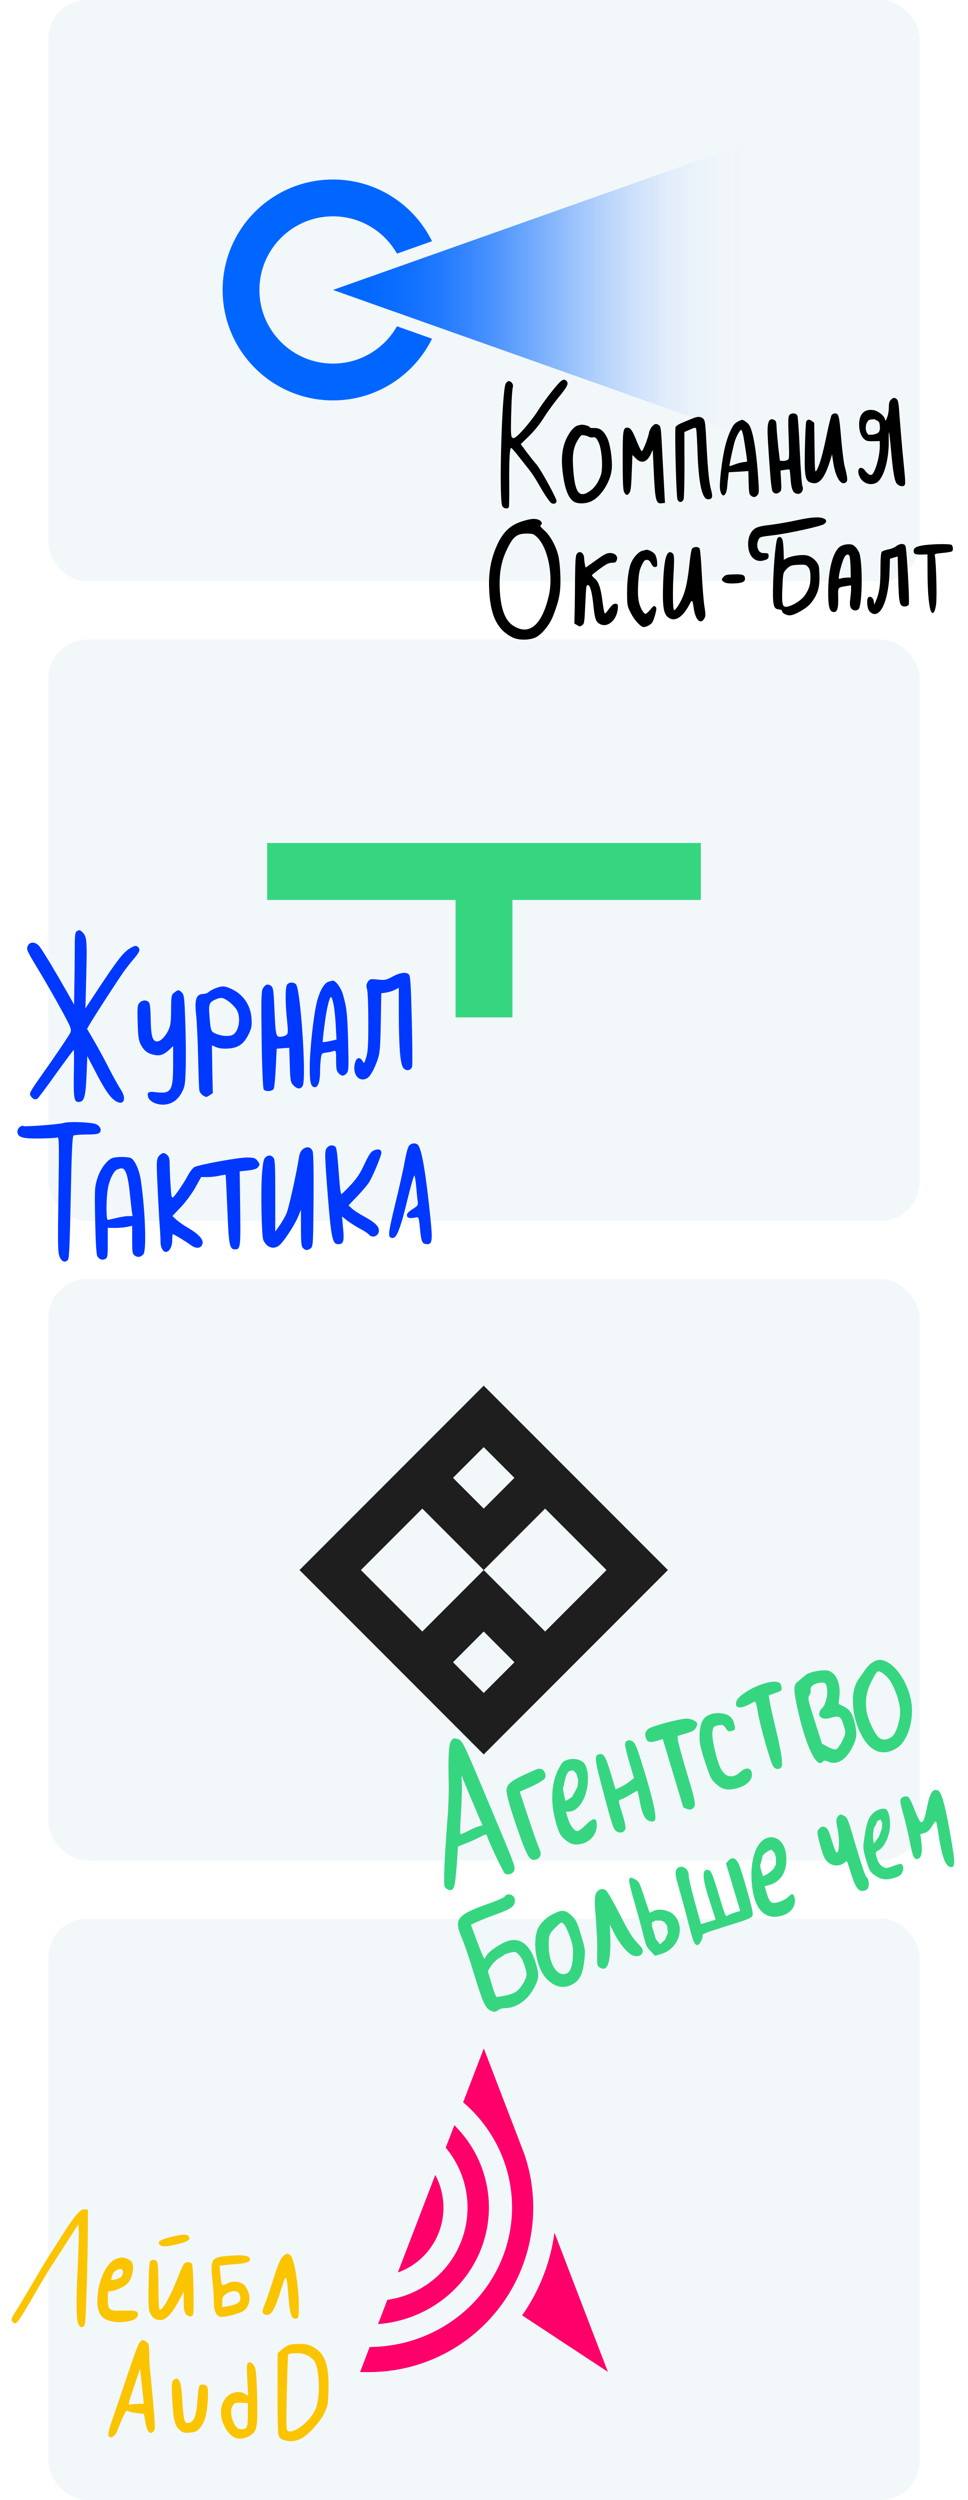 <svg width="500" height="1290" viewBox="0 0 500 1290" fill="none" xmlns="http://www.w3.org/2000/svg">
<rect width="500" height="1290" fill="white"/>
<rect x="25" width="450" height="300" rx="20" fill="#F2F7FA"/>
<path fill-rule="evenodd" clip-rule="evenodd" d="M223.15 124.468C213.858 105.605 194.441 92.626 171.993 92.626C140.516 92.626 115 118.143 115 149.619C115 181.095 140.516 206.612 171.993 206.612C194.441 206.612 213.858 193.633 223.15 174.77L205.048 168.366C198.515 179.861 186.159 187.614 171.993 187.614C151.009 187.614 133.998 170.603 133.998 149.619C133.998 128.635 151.009 111.624 171.993 111.624C186.159 111.624 198.515 119.377 205.048 130.872L223.15 124.468Z" fill="#0066FF"/>
<path d="M171.993 149.61L385.525 74V225.22L171.993 149.61Z" fill="url(#paint0_linear)"/>
<rect x="25" y="990" width="450" height="300" rx="20" fill="#F2F7FA"/>
<path fill-rule="evenodd" clip-rule="evenodd" d="M270.736 1111.25L249.9 1057L239.23 1084.78C252.716 1096.27 261.489 1112.17 263.854 1129.53C266.348 1147.85 261.526 1166.39 250.382 1181.34C239.239 1196.29 222.627 1206.5 203.977 1209.85C199.648 1210.63 195.286 1211.03 190.941 1211.06L186 1224H190.181C204.357 1224.07 218.423 1220.59 231.047 1213.74C248.766 1204.13 262.486 1188.51 269.746 1169.69C276.979 1150.94 277.329 1130.23 270.736 1111.25ZM286.407 1152.05C285.404 1159.5 283.53 1166.85 280.788 1173.96C277.931 1181.36 274.198 1188.33 269.701 1194.74L314 1223.89L286.407 1152.05ZM195.274 1199.23C197.454 1199.07 199.632 1198.79 201.801 1198.4C217.435 1195.58 231.362 1187.02 240.703 1174.49C250.044 1161.96 254.087 1146.42 251.996 1131.07C250.216 1117.99 244.103 1105.91 234.687 1096.61L230.235 1108.2C237.128 1116.41 241.107 1126.72 241.47 1137.5C241.876 1149.58 237.721 1161.36 229.832 1170.51C222.203 1179.35 211.624 1185.1 200.087 1186.7L195.274 1199.23ZM205.493 1172.62C211.226 1170.57 216.381 1167.06 220.421 1162.38C226.265 1155.6 229.344 1146.87 229.043 1137.92C228.857 1132.41 227.396 1127.06 224.829 1122.28L205.493 1172.62Z" fill="#FF006B"/>
<rect x="25" y="330" width="450" height="300" rx="20" fill="#F2F7FA"/>
<path fill-rule="evenodd" clip-rule="evenodd" d="M362 435V464.377H264.689V524.967H235.312V464.377H138V435H362Z" fill="#36D681"/>
<rect x="25" y="660" width="450" height="300" rx="20" fill="#F2F7FA"/>
<path fill-rule="evenodd" clip-rule="evenodd" d="M313.284 841.864L329.142 826.006L345 810.148L329.142 794.29L313.284 778.432L297.426 762.574L281.568 746.716L265.71 730.858L249.852 715L233.994 730.858L218.136 746.716L202.278 762.574L186.42 778.432L170.562 794.29L154.703 810.148L170.562 826.006L186.42 841.864L202.278 857.722L218.136 873.58L233.994 889.438L249.852 905.296L265.71 889.438L281.568 873.58L297.426 857.722L313.284 841.864ZM218.136 841.864L233.994 826.006L249.852 810.148L265.71 826.006L281.568 841.864L297.426 826.006L313.284 810.148L297.426 794.29L281.568 778.432L265.71 794.29L249.852 810.148L233.994 794.29L218.136 778.432L202.278 794.29L186.42 810.148L202.278 826.006L218.136 841.864ZM249.852 841.864L233.994 857.722L249.852 873.58L265.71 857.722L249.852 841.864ZM249.852 778.432L233.994 762.574L249.852 746.716L265.71 762.574L249.852 778.432Z" fill="#1E1E1E"/>
<path d="M261.221 197.89C259.268 201.063 257.625 256.724 259.398 261.003C259.953 262.395 262.152 262.862 262.801 261.752C263.002 261.434 263.084 256.329 263.041 250.393C262.925 237.272 263.236 230.91 264.075 231.15C264.39 231.246 266.158 233.233 267.988 235.636C269.869 237.985 272.288 241.05 273.364 242.429C274.492 243.808 276.387 246.729 277.637 248.834C281.177 255.1 283.934 259.198 284.936 259.694C286.201 260.287 287.488 259.683 287.458 258.486C287.42 256.924 279.186 241.973 276.99 239.527C275.865 238.253 273.606 235.393 271.938 233.195L268.973 229.154L273.347 224.931C276.194 222.1 278.771 218.912 280.876 215.579C282.628 212.723 286.054 208.055 288.429 205.132C292.981 199.655 293.824 197.968 292.699 196.694C291.198 194.96 289.919 195.877 285.069 201.934C282.493 205.175 279.32 209.524 278.069 211.586C275.567 215.71 269.145 223.473 266.741 225.251C265.463 226.22 265.1 226.281 264.514 225.723C263.927 225.164 263.827 223.24 263.997 215.372C264.23 205.835 264.488 201.558 264.956 199.412C265.239 198.207 263.95 196.624 262.752 196.654C262.336 196.664 261.672 197.201 261.221 197.89Z" fill="black"/>
<path fill-rule="evenodd" clip-rule="evenodd" d="M459.113 210.126C459.116 208.147 459.351 207.151 460.113 206.351C461.382 205.018 462.267 204.996 463.336 206.115C463.979 206.828 464.29 208.904 464.645 214.832C464.959 219.095 465.695 227.774 466.267 234.061C467.792 249.387 467.801 249.751 467.091 250.498C466.278 251.351 463.972 250.731 463.052 249.348C461.972 247.812 461.171 242.781 460.231 232.18C459.798 227.295 459.333 223.244 459.225 223.091C459.066 222.99 459.005 224.711 459.062 227.001C459.266 237.359 456.336 247.327 452.528 249.192C449.285 250.73 445.447 249.263 443.957 245.863C442.139 241.845 444.636 239.648 447.066 243.13C447.767 244.102 448.882 244.96 449.509 245.048C450.502 245.18 450.907 244.701 451.942 242.332C453.369 238.964 454.531 233.31 454.447 229.927L454.389 227.585L451.058 227.667C448.455 227.732 447.461 227.548 446.556 226.737C444.801 225.27 443.854 222.794 443.772 219.463C443.633 213.842 446.27 210.964 450.92 211.578C453.429 211.933 456.507 214.252 457.076 216.217C457.419 217.459 457.47 217.405 458.301 215.197C458.79 213.935 459.15 211.635 459.113 210.126ZM450.974 224.284L448.58 224.344L447.775 223.374L447.214 221.773L447.182 220.472L447.404 218.904L447.898 217.851L448.653 216.79L450.206 216.387L451.767 216.349L453.351 217.195L454.151 217.956L454.45 219.511L454.501 221.593L454.013 222.907L452.991 223.714L450.974 224.284Z" fill="black"/>
<path d="M407.657 214.264C407.101 214.954 407.057 217.403 407.373 225.936C407.736 236.395 407.746 236.812 406.718 237.358C406.101 237.686 405.013 237.921 404.23 237.836L402.821 237.715L402.029 230.964C401.624 227.224 401.198 222.652 401.15 220.726C401.025 217.761 400.853 217.14 399.905 216.695C397.531 215.452 396.432 217.354 396.458 222.613C396.451 224.436 396.898 231.977 397.447 239.41C398.175 249.912 398.619 253.13 399.209 253.793C400.174 254.915 401.424 254.936 402.753 253.913C403.621 253.215 403.71 252.588 403.439 247.959L403.155 242.81L405.386 242.443C406.579 242.257 407.671 242.178 407.829 242.278C407.937 242.432 408.201 244.665 408.371 247.316C408.765 252.723 409.697 254.627 411.994 254.83C413.926 255.043 415.277 252.822 414.446 250.812C414.115 250.039 413.555 242.136 413.111 232.617C412.725 223.356 412.159 215.194 411.882 214.524C411.272 213.028 408.716 212.883 407.657 214.264Z" fill="black"/>
<path d="M357.753 215.915C356.774 216.304 354.453 217.247 352.65 218.021C350.69 218.798 349.152 219.774 348.958 220.352C348.422 221.875 349.273 256.226 349.935 257.72C350.656 259.525 352.425 259.429 353.108 257.59C353.349 256.803 353.565 248.673 353.547 239.559L353.501 222.947L356.334 221.679C358.909 220.522 359.22 220.462 359.552 221.235C359.771 221.698 360.045 226.431 360.228 231.738C360.765 249.224 362.59 257.72 365.765 257.641C367.899 257.588 368.288 256.485 367.37 253.07C366.285 249.191 365.673 243.426 364.899 228.967C364.376 218.355 364.187 217.058 363.278 216.091C362.102 214.87 360.33 214.81 357.753 215.915Z" fill="black"/>
<path d="M429.579 214.138C429.225 214.563 428.042 219.384 426.927 224.827C424.882 234.773 423.153 240.649 421.697 242.872C420.942 243.932 420.868 243.049 420.73 231.126L420.565 218.162L419.345 217.255C418.07 216.245 416.875 216.379 416.436 217.588C416 218.9 415.48 237.87 415.75 242.447C416.139 247.645 416.898 248.876 420.086 249.318C423.483 249.807 426.204 246.094 428.903 237.33L429.769 234.444L430.269 237.817C431.358 246.018 434.344 250.944 436.95 248.9C437.972 248.146 437.828 246.535 436.274 240.532C435.755 238.514 434.967 231.92 434.45 225.787C433.489 214.301 433.203 213.267 431.173 213.317C430.653 213.33 429.933 213.712 429.579 214.138Z" fill="black"/>
<path d="M381.741 217.197C381.072 217.526 380.047 218.176 379.538 218.657C377.961 220.155 375.745 225.313 374.519 230.499C372.91 237.049 371.402 249.742 371.94 252.541C372.732 257.208 375.109 256.42 375.607 251.304C375.722 249.635 375.975 247.233 376.152 245.979L376.408 243.681L381.504 243.398L386.548 243.065L386.695 248.999C386.82 254.047 386.999 254.98 387.798 255.69C389.127 256.802 390.167 256.725 391.281 255.447C392.091 254.49 392.122 253.656 391.632 246.481C390.656 232.287 388.951 222.33 386.949 219.307C386.19 218.076 383.753 216.418 383.134 216.641C383.082 216.643 382.463 216.918 381.741 217.197ZM383.966 225.006C384.504 227.804 385.873 236.832 385.901 237.977C385.908 238.238 385.131 238.413 384.246 238.435C383.31 238.51 381.239 238.978 379.692 239.589C378.143 240.148 376.852 240.597 376.799 240.546C376.584 240.291 378.965 229.191 379.649 227.352C380.572 224.673 382.22 221.82 382.845 221.804C383.105 221.798 383.61 223.244 383.966 225.006Z" fill="black"/>
<path d="M297.391 220.013C296.673 220.448 295.502 221.57 294.797 222.525C291.122 227.668 289.709 233.692 290.424 241.538C291.351 251.619 293.474 257.451 296.848 259.086C298.903 260.077 302.91 259.926 305.43 258.666C310.732 256.139 315.736 247.891 316.042 241.321C316.289 236.576 315.172 229.312 313.74 226.171C311.98 222.413 309.908 220.745 307.047 220.868C305.798 220.899 304.754 220.821 304.749 220.613C304.733 219.988 302.108 219.115 300.39 219.158C299.455 219.233 298.109 219.579 297.391 220.013ZM304.191 225.418C304.51 225.67 305.45 225.803 306.28 225.678C307.578 225.49 307.898 225.795 309.045 227.954C310.902 231.449 311.622 241.587 310.308 245.317C309.042 248.889 307.284 251.485 305.084 253.102C299.151 257.467 296.89 254.502 296.044 241.347C295.553 234.12 296.243 230.458 298.752 226.594C300.105 224.477 300.362 224.315 301.88 224.642C302.821 224.775 303.82 225.166 304.191 225.418Z" fill="black"/>
<path d="M336.766 220.133C336.107 220.878 335.412 222.249 335.278 223.138C334.68 226.33 332.033 233.009 331.455 232.815C331.14 232.719 329.989 230.404 328.88 227.671C326.767 222.255 325.633 220.616 324.019 220.656C321.781 220.712 321.61 222.226 321.634 237.902C321.654 249.254 321.853 253.051 322.396 253.975C323.325 255.723 324.16 255.806 325.163 254.219C325.813 253.162 326.068 250.812 326.311 243.827L326.66 234.757L328.369 236.485C331.201 239.383 334.047 238.636 336.03 234.577L337.166 232.101L337.723 244.065C338.383 258.11 338.848 260.078 341.755 259.694L343.469 259.495L343.177 254.034C342.999 251.018 342.519 242.176 342.118 234.374C341.478 221.162 341.347 220.071 340.394 219.418C338.963 218.412 338.134 218.588 336.766 220.133Z" fill="black"/>
<path d="M270.94 268.633C264.059 270.47 259.983 274.112 256.724 281.328C253.665 288.174 252.419 294.663 252.619 302.73C252.973 317.043 256.605 324.921 264.777 328.937C267.993 330.524 273.978 330.376 277.011 328.739C280.298 326.887 283.984 322.213 285.697 317.795C288.882 309.696 289.661 305.407 289.468 297.599C289.365 293.436 288.944 289.071 288.422 286.897C287.203 281.823 284.31 276.479 281.169 273.692C279.091 271.817 278.714 271.305 279.38 270.872C280.404 270.17 279.692 268.729 278.063 268.144C276.276 267.512 274.56 267.606 270.94 268.633ZM277.241 277.018C282.944 282.293 285.903 296.646 283.509 307.225C279.933 322.677 273.301 328.258 264.989 322.787C260.596 319.927 258.348 313.264 258.081 302.491C257.95 295.099 259.011 289.552 261.633 283.967C264.897 276.959 266.836 275.349 271.991 275.325C275.116 275.352 275.589 275.497 277.241 277.018Z" fill="black"/>
<path d="M411.394 268.49C407.147 269.428 400.975 270.466 397.808 270.857C391.055 271.545 389.202 272.424 387.511 275.643C386.016 278.388 386.088 283.386 387.616 286.212C388.98 288.731 391.458 289.919 394.046 289.282C396.582 288.647 397.041 288.271 397.004 286.761C396.973 285.512 396.814 285.412 394.105 285.375C391.552 285.334 390.261 281.564 391.799 278.453C392.493 277.03 392.699 276.973 399.45 276.181C407.239 275.259 423.867 271.618 425.66 270.428C427.042 269.457 427.066 268.31 425.748 267.666C423.532 266.523 419.164 266.787 411.394 268.49Z" fill="black"/>
<path d="M401.623 277.689C400.765 278.804 399.728 289.506 399.368 300.191C398.988 312.179 399.403 314.252 402.272 314.441C403.264 314.521 403.95 314.869 403.96 315.285C403.987 316.378 406.152 317.574 407.973 317.529C410.472 317.467 416.634 313.93 418.706 311.379C421.942 307.445 423.208 303.924 423.289 298.766C423.279 296.266 423.156 293.405 422.976 292.42C422.447 289.986 419.62 287.295 416.948 286.632C414.433 286.018 408.827 286.781 406.41 288.039L404.868 288.858L404.755 284.278C404.692 281.728 404.418 279.078 404.087 278.358C403.531 276.913 402.43 276.628 401.623 277.689ZM417.408 292.61C418.32 293.681 418.554 294.717 418.621 297.423C418.668 301.432 418.047 303.687 415.889 306.969C414.233 309.51 409.877 312.378 406.716 313.029C404.126 313.562 403.725 312.114 404.127 303.094C404.418 295.9 404.514 295.585 405.882 294.041C407.808 291.91 408.736 291.523 412.848 291.421C415.969 291.292 416.388 291.385 417.408 292.61Z" fill="black"/>
<path d="M357.34 283.368C357.041 283.949 356.545 287.034 356.208 290.271C355.282 299.147 354.261 304.172 352.687 307.909C351.162 311.54 349.004 314.822 348.171 314.843C347.547 314.858 347.376 305.853 347.877 296.622C348.376 287.34 348.293 286.092 347.181 285.338C344.425 283.428 343.028 287.993 342.554 300.4C342.113 312.024 342.632 316.178 344.66 318.159C348.072 321.355 352.389 319.009 356.069 311.991C357.509 309.143 357.668 309.244 358.36 314.07C359.293 320.192 362.06 322.571 363.947 318.879C364.494 317.824 364.466 316.679 363.849 312.788C363.419 310.143 362.814 302.554 362.496 296C362.176 289.394 361.669 283.626 361.395 283.112C360.74 281.878 358.035 281.997 357.34 283.368Z" fill="black"/>
<path d="M333.652 283.694C333.394 283.805 332.515 284.035 331.738 284.21C330.029 284.617 327.49 287.232 326.204 289.972C324.717 293.029 323.878 299.091 323.899 306.278C323.948 312.474 324.004 312.629 325.815 316.334C327.676 319.985 330.994 323.601 332.503 323.563C333.961 323.527 336.12 322.38 336.872 321.216C337.325 320.58 338.058 318.635 338.484 316.905C339.198 314.18 339.185 313.659 338.545 313.05C337.852 312.39 337.543 312.554 335.925 314.521C334.966 315.743 333.793 316.761 333.377 316.771C333.013 316.781 332.157 315.864 331.556 314.733C329.7 311.29 329.252 307.916 329.653 300.979C329.944 295.921 330.266 294.194 331.405 291.822C332.492 289.452 333 288.918 334.041 288.893C335.03 288.868 335.562 289.324 336.38 290.814C337.146 292.305 337.625 292.71 338.507 292.584C339.492 292.403 339.588 292.088 339.376 289.802C339.286 288.294 338.778 286.692 338.238 285.924C337.27 284.698 334.634 283.41 333.652 283.694Z" fill="black"/>
<path d="M434.069 281.938C430.429 284.267 427.945 293.287 427.8 304.279C427.702 312.927 428.341 315.619 430.586 315.824C432.464 315.986 433.091 313.939 432.945 308.058C432.819 302.957 432.719 303.116 436.972 302.437L439.566 302.009L439.61 303.778C439.634 304.767 439.429 307.012 439.213 308.788C438.9 310.879 438.939 312.44 439.325 313.316C439.992 315.018 442.192 315.536 443.465 314.359C445.399 312.541 445.701 291.076 443.895 285.444C443.558 284.463 442.637 283.028 441.836 282.214C440.661 281.046 439.978 280.802 438.053 280.85C436.595 280.886 434.992 281.342 434.069 281.938ZM438.886 287.183C439.059 287.856 439.282 290.558 439.347 293.161L439.467 298.001L437.541 298.049C436.448 298.076 434.994 298.268 434.323 298.493C433.134 298.835 433.08 298.784 433.396 296.797C433.888 293.556 435.627 288.045 436.486 286.982C437.549 285.758 438.436 285.84 438.886 287.183Z" fill="black"/>
<path d="M297.826 285.987C297.327 286.885 297.142 289.91 297.053 296.839C297.028 302.152 296.908 309.914 296.855 314.082L296.68 321.742L298.107 322.592C299.377 323.394 299.585 323.389 300.66 322.633C301.787 321.876 301.877 321.301 302.283 312.49C302.761 302.322 302.803 301.905 303.635 301.884C304.78 301.856 305.809 305.528 306.433 311.814C307.182 318.93 307.64 320.585 309.439 321.739C313.516 324.45 318.773 320.102 319.136 313.739C319.247 311.913 319.084 311.657 318.092 311.525C316.891 311.399 315.82 312.311 313.909 315.066C313.257 316.072 312.542 316.662 312.328 316.407C312.114 316.204 311.576 313.405 311.185 310.238C310.283 303.23 309.215 300.079 307.091 298.413C306.24 297.705 305.648 296.939 305.799 296.727C305.949 296.462 307.839 294.957 310.038 293.341C313.21 291.023 314.445 290.419 316.11 290.378C317.88 290.334 318.239 290.117 318.624 288.858C319.253 286.915 317.705 285.391 315.048 285.353C313.433 285.341 312.148 285.997 307.798 289.126L302.476 292.903L302.125 291.349C301.948 290.52 301.756 289.067 301.731 288.078C301.658 285.111 299.177 283.767 297.826 285.987Z" fill="black"/>
<path d="M462.817 281.903C462.051 282.547 460.194 283.27 458.742 283.515C457.291 283.811 455.846 284.315 455.49 284.689C455.033 285.169 454.788 287.883 454.776 293.716C454.774 302.049 454.242 305.812 452.421 310.075L451.584 312.023L451.334 310.363C451.08 308.494 449.7 307.435 448.573 308.192C447.547 308.842 447.766 313.472 448.9 315.11C449.388 315.879 450.395 316.583 451.129 316.773C455.528 317.758 459.098 308.4 459.49 294.797L459.694 288.282L461.658 287.713L463.675 287.142L463.958 298.541C464.277 311.448 464.628 313.002 467.439 312.932C468.375 312.909 469.147 312.526 469.393 311.947C469.937 310.787 468.374 283.38 467.709 281.782C467.047 280.288 464.809 280.344 462.817 281.903Z" fill="black"/>
<path d="M476.087 281.523C472.822 282.177 471.901 282.824 471.941 284.438C471.977 285.895 472.871 286.238 476.358 286.151L479.064 286.084L479.11 296.343C479.144 306.133 479.911 313.978 481.048 315.72C482.022 317.207 482.975 315.725 483.506 311.91C484.045 308.459 483.537 290.036 482.883 286.771C482.652 285.839 483.012 285.674 486.857 285.318C489.196 285.104 491.322 284.739 491.681 284.522C492.45 284.034 492.347 281.954 491.547 281.192C490.8 280.482 480.441 280.686 476.087 281.523Z" fill="black"/>
<path d="M373.835 297.542C372.516 298.929 372.579 299.396 374.009 300.35C374.804 300.903 376.372 301.125 378.714 301.067C383.138 300.958 384.84 300.291 384.8 298.677C384.75 296.647 383.803 296.254 379.171 296.369C375.527 296.459 374.698 296.636 373.835 297.542Z" fill="black"/>
<path d="M39.599 480.571C38.804 481.032 38.605 482.874 38.605 489.911C38.605 494.713 38.539 503.066 38.407 508.525L38.274 518.391L34.564 511.813C28.668 501.421 22.374 490.964 20.585 488.596C18.598 485.899 15.417 485.636 14.357 488.07C13.496 489.845 13.695 490.306 20.718 501.882C23.367 506.289 28.138 514.576 31.318 520.364C36.485 529.769 37.015 531.085 36.419 532.663C36.088 533.65 31.45 540.556 26.283 547.988C14.622 564.497 14.887 564.037 16.014 565.747C17.007 567.194 18.332 567.654 19.392 566.865C19.79 566.602 24.096 560.88 28.933 554.039C33.835 547.265 37.943 541.74 38.075 541.74C38.274 541.74 38.274 547.331 38.142 554.105C37.943 567.391 38.274 568.97 41.189 568.575C43.508 568.246 44.237 565.484 44.7 554.894L45.098 544.963L49.537 553.447C54.439 562.919 57.288 566.931 60.269 568.444C64.245 570.483 65.437 566.602 62.191 561.932C61.197 560.419 58.679 555.881 56.626 551.935C54.638 547.923 51.193 541.608 49.007 537.794L44.965 530.887L46.688 527.928C49.206 523.652 61.197 505.17 63.98 501.29C65.305 499.448 67.623 496.488 69.213 494.647C72.261 491.095 72.658 489.78 71.135 488.53C70.406 487.872 69.743 487.938 68.087 488.793C63.913 490.964 61.329 494.186 48.212 514.115L44.104 520.364L44.568 502.934C45.032 485.241 44.833 483.202 42.58 481.032C41.322 479.782 40.99 479.716 39.599 480.571Z" fill="#0038FF"/>
<path d="M202.717 503.942C199.436 505.714 198.78 505.845 195.104 505.452C191.298 505.058 190.97 505.124 189.986 506.633C189.198 507.88 189.067 508.733 189.592 510.439C189.986 511.686 190.248 519.364 190.248 527.435C190.248 539.379 190.051 542.791 189.132 545.613C188.148 548.828 188.017 549.025 187.361 547.647C186.245 545.547 184.473 545.416 183.685 547.516C181.454 553.488 184.998 558.869 189.592 556.375C191.167 555.522 193.267 551.913 194.973 546.991C196.22 543.382 196.417 541.151 196.68 527.763L196.942 512.539L199.567 512.145C201.011 511.883 203.045 511.292 204.095 510.701L205.998 509.717V523.039C206.064 541.216 206.786 549.616 208.492 551.257C210.067 552.897 212.43 552.306 212.889 550.272C213.086 549.485 213.021 538.723 212.692 526.385C212.299 509.455 211.97 503.745 211.314 502.958C210.002 501.383 206.72 501.777 202.717 503.942Z" fill="#0038FF"/>
<path d="M169.789 506.532C167.679 507.122 165.568 510.465 164.034 515.708C162.243 521.476 160.069 540.484 160.005 550.185C159.941 558.509 160.516 561 162.691 561C164.289 561 165.313 557.919 165.313 553.135C165.313 551.037 165.504 548.022 165.696 546.449C166.08 543.499 166.144 543.434 168.766 543.106C170.237 542.909 171.964 542.516 172.539 542.254C173.498 541.926 173.626 542.451 173.626 547.17C173.626 551.627 173.818 552.676 174.905 553.79C176.504 555.429 177.591 555.429 179.062 553.79C180.085 552.61 180.149 551.299 179.829 537.928C179.446 523.311 179.126 520.1 177.08 512.955C176.056 509.547 173.243 505.811 171.836 506.007C171.58 506.073 170.684 506.27 169.789 506.532ZM172.283 518.199C172.731 520.296 173.243 525.278 173.434 529.21L173.818 536.42L170.365 537.207C168.446 537.6 166.847 537.862 166.72 537.731C166.592 537.6 166.975 533.864 167.551 529.473C168.574 520.952 170.109 514.463 171.004 514.463C171.26 514.463 171.9 516.167 172.283 518.199Z" fill="#0038FF"/>
<path d="M148.192 508.24C147.313 509.908 147.313 517.648 148.26 526.39C148.868 532.662 148.868 533.396 147.787 534.13C147.111 534.597 145.759 534.998 144.745 534.998C142.514 534.998 142.311 534.264 141.703 519.784C141.297 510.642 141.094 509.507 139.945 508.64C138.187 507.506 136.903 507.973 135.686 510.241C134.943 511.709 134.875 516.447 135.145 536.666C135.348 551.413 135.821 561.689 136.227 562.156C137.173 563.424 140.621 563.224 141.365 561.822C141.703 561.222 142.176 556.284 142.446 550.879L142.919 541.137L146.164 540.87L149.409 540.669L149.679 549.544C149.95 557.685 150.085 558.486 151.572 560.021C153.533 562.089 155.358 562.156 156.372 560.221C158.332 556.617 155.29 510.842 152.924 507.973C151.707 506.571 149.071 506.705 148.192 508.24Z" fill="#0038FF"/>
<path d="M111.548 509.831C110.176 510.358 108.543 511.214 107.89 511.807C107.237 512.399 106.061 512.86 105.147 512.86C101.358 512.926 100.444 515.493 101.293 523.592C101.685 526.949 102.142 536.759 102.338 545.45C102.534 554.141 102.795 561.91 102.991 562.7C103.122 563.556 103.971 564.675 104.885 565.267C106.388 566.255 106.649 566.255 108.217 565.202L109.915 564.082L109.654 551.77L109.458 539.393L111.744 540.38C113.181 540.973 115.402 541.236 118.014 541.039C123.109 540.71 125.983 538.669 128.466 533.599C129.968 530.373 130.164 529.385 129.903 525.369C129.38 518.325 125.33 512.662 118.668 509.897C115.859 508.712 114.748 508.712 111.548 509.831ZM118.21 516.81C119.713 517.93 121.476 519.773 122.195 520.958C124.612 524.843 123.501 532.151 120.301 533.928C118.472 534.916 114.748 534.718 111.809 533.533C108.87 532.348 108.804 532.085 108.151 523.723C107.694 517.995 108.086 517.074 111.744 515.559C114.357 514.506 115.271 514.703 118.21 516.81Z" fill="#0038FF"/>
<path d="M90.02 512.191C88.505 513.381 88.44 513.91 88.374 520.987C88.374 526.609 88.11 529.123 87.188 531.107C85.739 534.546 82.973 537.39 81.194 537.39C78.757 537.39 77.967 534.546 77.835 526.014C77.769 520.855 77.506 517.879 76.913 517.217C75.793 515.828 73.422 515.961 72.039 517.482C70.985 518.606 70.853 519.929 71.117 527.602C71.314 535.009 71.578 536.795 72.763 539.11C74.476 542.351 76.518 543.806 80.075 544.401C82.907 544.864 84.751 544.137 87.649 541.491L89.428 539.772V549.164C89.428 562.987 88.44 564.509 80.602 563.583C76.715 563.053 75.859 563.583 76.518 566.03C77.045 568.212 80.602 570.064 84.29 569.998C88.571 569.932 91.865 567.683 94.038 563.45C95.553 560.474 95.685 559.283 95.948 550.288C96.08 544.798 95.948 534.282 95.685 526.874C95.29 514.968 95.092 513.315 93.972 512.191C92.392 510.603 91.93 510.603 90.02 512.191Z" fill="#0038FF"/>
<path d="M32.871 579.449C30.713 580.177 12.924 581.502 12.139 581.038C11.093 580.376 9 582.164 9 583.754C9 586.866 11.354 587.595 20.51 587.462C24.957 587.396 29.078 587.197 29.666 586.932C30.516 586.601 30.582 590.177 30.189 616.271C29.797 642.629 29.863 646.271 30.778 648.457C31.89 651.172 33.721 651.768 35.16 649.98C35.748 649.318 36.075 640.509 36.533 617.728C36.991 594.548 37.383 586.336 37.972 585.939C38.43 585.674 41.438 585.409 44.708 585.409C49.155 585.409 50.921 585.144 51.51 584.416C52.621 583.091 51.771 581.104 49.678 580.111C47.455 579.051 35.487 578.588 32.871 579.449Z" fill="#0038FF"/>
<path d="M211.125 591.433C210.599 592.29 209.678 595.72 209.086 599.149C208.495 602.513 206.324 612.471 204.154 621.243C200.208 637.598 200.142 638.785 202.97 638.785C204.943 638.785 206.982 633.443 210.468 618.934C212.243 611.746 213.822 606.206 214.085 606.601C214.348 607.063 214.743 609.635 215.006 612.405C215.203 615.109 215.532 618.407 215.729 619.726C216.058 621.902 215.861 622.166 213.033 623.947C210.862 625.397 210.073 626.255 210.205 627.244C210.402 628.563 211.783 628.827 215.006 628.167C216.189 627.904 216.387 628.365 216.847 633.18C217.571 640.632 217.965 641.687 220.07 641.951C223.292 642.347 223.555 640.566 222.306 628.299C219.938 605.348 217.899 593.279 215.926 590.839C214.743 589.52 212.178 589.784 211.125 591.433Z" fill="#0038FF"/>
<path d="M156.516 592.936C155.454 593.729 154.724 595.182 154.458 597.031C153.064 605.948 149.148 623.385 148.019 626.027C147.289 627.81 145.63 630.584 144.435 632.301L142.178 635.472V616.846C142.178 600.796 142.045 598.088 141.116 597.23C139.855 595.975 138.793 595.909 137.266 597.031C136.27 597.758 135.872 599.409 135.407 604.825C134.611 613.345 135.075 637.519 136.005 639.831C137.863 644.124 141.979 645.115 144.966 641.945C147.754 638.906 152.334 631.773 153.927 627.876L155.454 624.243V633.622C155.454 641.218 155.653 643.2 156.516 643.992C157.777 645.313 158.839 645.313 160.499 644.124C161.694 643.2 161.76 642.077 161.959 619.488C162.092 605.221 161.893 595.116 161.494 594.059C160.631 591.814 158.507 591.351 156.516 592.936Z" fill="#0038FF"/>
<path d="M168.885 592.275C167.593 593.733 167.657 595.789 169.467 618.795C171.083 638.818 171.794 642 174.637 642C177.417 642 177.869 640.608 177.223 633.845L176.641 627.679L179.485 629.933C181.101 631.127 184.009 632.983 186.013 634.044C188.016 635.105 190.02 636.364 190.472 636.961C192.282 639.215 195.707 637.823 195.707 634.906C195.707 632.718 193.575 630.729 188.275 627.812C185.754 626.486 182.91 624.629 181.876 623.701L180.002 621.977L184.526 617.27C187.047 614.618 189.697 611.502 190.472 610.308C192.347 607.59 197 596.385 197 594.794C197 593.137 195.449 592.606 193.122 593.601C191.571 594.264 190.601 595.722 188.21 600.761C186.013 605.535 184.268 608.121 181.036 611.568C178.709 614.088 176.576 616.143 176.318 616.143C176.059 616.143 175.672 613.69 175.413 610.64C174.12 593.601 173.926 592.142 173.022 591.545C171.535 590.617 170.113 590.882 168.885 592.275Z" fill="#0038FF"/>
<path d="M82.327 596.23C81.265 597.278 81 598.391 81 601.927C81 606.184 82.062 627.205 82.659 634.867C82.792 636.832 82.924 639.713 82.924 641.219C82.991 643.773 84.251 646 85.711 646C87.436 646 88.963 643.25 88.963 640.106C88.963 638.273 89.095 636.832 89.294 636.832C89.825 636.832 96.394 640.827 98.65 642.529C101.437 644.559 103.959 644.232 104.622 641.678C105.153 639.582 102.565 636.766 97.124 633.558C95.001 632.379 92.347 630.48 91.152 629.432L89.029 627.467L93.475 622.818C95.996 620.133 99.181 615.811 100.906 612.733L103.892 607.363H107.21C109.068 607.363 111.855 607.035 113.447 606.642C115.04 606.315 116.433 606.119 116.566 606.184C116.632 606.315 117.03 614.304 117.428 623.996C118.158 642.529 118.557 644.69 121.41 644.69C124.197 644.69 124.329 643.642 124.064 623.538L123.798 604.416L128.112 603.957C131.031 603.63 132.69 603.106 133.221 602.32C134.349 600.88 134.282 600.552 132.823 598.784C131.827 597.54 131.031 597.278 127.382 597.278C123.002 597.278 102.963 600.945 100.442 602.189C99.712 602.582 98.186 604.416 97.19 606.315C94.934 610.506 90.754 616.662 89.493 617.71C88.631 618.365 88.432 617.513 88.1 611.488C87.835 607.69 87.635 602.844 87.635 600.814C87.635 598.064 87.304 596.819 86.441 596.034C84.849 594.593 83.92 594.658 82.327 596.23Z" fill="#0038FF"/>
<path d="M57.987 597.585C55.135 598.691 51.753 603.309 50.294 608.057C48.901 612.48 48.834 613.585 49.166 629.716C49.365 640.447 49.763 647.212 50.227 648.122C51.222 649.878 52.814 650.464 54.406 649.618C55.533 648.968 55.666 648.187 55.666 641.228V633.553L59.181 633.618C61.038 633.618 63.89 633.423 65.482 633.098L68.268 632.512V639.732C68.268 646.366 68.4 647.017 69.661 647.927C71.186 648.968 72.778 648.708 74.104 647.147C75.696 645.13 75.099 625.683 72.844 609.683C72.115 604.089 69.727 598.691 67.671 597.585C66.145 596.805 59.911 596.805 57.987 597.585ZM65.217 605.455C65.814 606.951 66.61 611.114 66.941 614.756C67.339 618.333 67.803 622.691 68.002 624.382L68.467 627.504H66.145C64.951 627.504 62.166 627.96 60.11 628.48C57.987 629 55.998 629.456 55.666 629.456C54.804 629.456 54.804 619.374 55.6 613.976C56.329 609.033 58.651 604.22 60.574 603.439C63.293 602.333 64.089 602.724 65.217 605.455Z" fill="#0038FF"/>
<path d="M232.93 898.399C231.787 899.838 231.419 907.277 231.776 920.321C231.897 924.6 231.624 933.039 231.092 939.021C229.973 953.535 229.38 964.33 229.413 969.457C229.415 973.567 229.49 973.818 230.936 974.754C231.973 975.47 232.758 975.576 233.606 974.979C234.856 974.124 235.32 971.108 236.157 959.075L236.532 952.798L241.068 951.024C243.568 949.999 246.829 948.54 248.412 947.654C250.837 946.377 251.232 946.327 251.497 947.206C252.635 950.769 259.936 966.179 260.791 966.744C262.582 967.918 265.484 966.635 265.754 964.568C265.998 962.645 265.671 961.785 251.76 928.702C238.761 897.743 238.842 897.787 235.788 897.197C234.035 896.834 234.161 896.796 232.93 898.399ZM247.906 938.901L249.252 941.785L247.115 942.426C245.922 942.785 243.503 943.854 241.606 944.835C239.79 945.86 238.069 946.514 237.824 946.382C237.579 946.25 237.696 941.626 238.09 936.096C238.421 930.586 238.664 923.869 238.581 921.085L238.378 916.078L242.478 926.079C244.805 931.545 247.227 937.324 247.906 938.901Z" fill="#36D681"/>
<path d="M386.942 872.064C382.74 874.491 380.56 876.584 380.19 878.544C379.557 881.68 382.893 881.842 388.045 878.925C390.557 877.485 390.318 877.146 391.741 885.075C392.975 891.691 397.933 909.106 399.26 911.242C400.347 913.038 402.559 913.333 403.558 911.868C404.537 910.341 403.819 905.214 400.723 892.171C399.175 885.65 397.689 879.11 397.507 877.589L397.091 874.837L400.553 873.592C403.951 872.365 403.995 872.284 403.599 870.279C403.278 868.526 402.831 868.181 401.015 867.836C398.313 867.278 391.591 869.297 386.942 872.064Z" fill="#36D681"/>
<path d="M416.571 863.985C415.34 864.903 412.677 867.21 411.377 868.354C409.838 869.843 409.971 873.023 412.098 882.384C416.233 900.937 421.799 912.622 424.87 909.165C425.579 908.335 426.183 908.291 427.923 909.069C432.102 910.896 436.789 908.256 439.916 902.248C442.446 897.446 442.778 895.36 441.802 890.516C440.588 884.648 439.148 882.135 435.874 880.584L433.134 879.216L433.522 875.948C434.424 868.691 431.839 862.823 427.34 861.983C424.802 861.512 418.249 862.728 416.571 863.985ZM424.892 868.198C426.054 868.191 426.538 868.662 426.991 870.17C427.897 873.186 426.718 879.293 424.922 881.066C421.204 884.649 423.718 888.003 428.87 886.456C433.519 885.059 434.336 885.498 435.77 890.273C436.959 894.231 436.953 894.439 435.032 898.304C433.927 900.553 432.52 902.483 431.829 902.69C431.138 902.898 429.247 902.302 427.594 901.36L424.571 899.734L420.853 888.042C417.286 876.853 417.179 876.268 418.052 874.842C418.617 873.987 418.9 872.875 418.749 872.372C418.088 870.173 420.758 868.344 424.892 868.198Z" fill="#36D681"/>
<path d="M334.937 892.071C333.297 893.454 332.952 894.585 333.556 896.595C334.273 898.982 335.631 899.397 339.212 898.321L342.353 897.377L347.657 915.031L352.96 932.685L354.745 933.382C355.769 933.828 356.994 933.802 357.503 933.444C359.752 931.809 359.594 930.829 355.008 915.563C352.555 907.395 350.422 899.611 350.214 898.235L349.955 895.778L354.227 894.495C357.746 893.438 358.738 892.866 359.441 891.559C359.925 890.66 360.264 889.736 360.169 889.422C359.773 888.103 357.052 886.797 354.727 886.81C351.158 886.787 336.639 890.669 334.937 892.071Z" fill="#36D681"/>
<path d="M449.82 858.381C448.928 859.059 447.49 860.656 446.686 861.856C445.882 863.057 444.406 865.212 443.433 866.532C439.081 872.566 439.701 885.12 444.801 895.027C449.391 903.922 455.832 906.439 462.975 902.17C468.553 898.85 471.993 888.639 470.864 879.183C469.648 869.89 463.839 860.128 457.655 857.328C454.708 855.953 452.747 856.268 449.82 858.381ZM458.406 865.528C461.322 868.624 464.637 877.149 464.915 882.408C465.193 886.983 463.047 894.203 460.899 895.944C458.6 897.868 455.936 898.12 454.069 896.694C452.02 895.118 448.367 887.517 447.662 883.345C446.761 877.382 447.507 872.569 450.345 867.196C452.724 862.577 453.089 862.193 454.49 862.526C455.332 862.821 457.098 864.14 458.406 865.528Z" fill="#36D681"/>
<path d="M363.932 886.442C362.155 888.278 361.264 891.696 361.322 896.679C361.374 899.814 361.997 902.572 364.186 909.175C366.715 916.909 367.161 917.939 369.361 920.018C372.831 923.36 375.281 923.993 380.088 922.892C385.918 921.551 389.303 918 388.209 914.356C387.492 911.969 384.959 911.976 382.334 914.409C378.283 918.023 374.449 917.12 372.047 912.088C369.884 907.395 367.486 896.677 367.994 893.579C368.401 891.059 368.596 890.795 370.914 890.304C373.17 889.832 373.622 889.97 374.836 891.729C375.967 893.444 376.502 893.626 378.072 893.154C379.831 892.625 379.9 892.399 379.334 889.83C378.547 886.299 376.605 884.622 372.741 884.07C369.184 883.632 365.879 884.488 363.932 886.442Z" fill="#36D681"/>
<path d="M322.857 899.741C322.75 900.526 323.7 904.83 325.04 909.291L327.494 917.458L325.22 919.237C323.945 920.237 321.809 921.563 320.421 922.186L317.958 923.336L315.41 914.855C312.768 906.059 311.756 904.514 309.431 905.212C306.855 905.986 307.019 907.444 311.908 925.77C316.162 941.753 316.772 943.557 318.148 944.718C320.053 946.27 322.623 945.703 323.062 943.516C323.256 942.568 322.545 939.288 321.331 935.475C319.261 929.041 319.305 928.96 320.687 928.544C321.504 928.299 323.696 927.161 325.556 926.054C327.459 924.866 329.061 924.042 329.224 924.13C329.388 924.218 329.923 926.455 330.382 929.125C331.629 936.011 333.214 939.234 335.69 939.723C337.173 940.099 337.738 939.929 338.322 939.138C339.302 937.61 337.218 928.167 332.563 913.127C329.235 902.277 328.311 899.883 327.116 898.872C325.294 897.365 323.308 897.824 322.857 899.741Z" fill="#36D681"/>
<path d="M270.762 915.802C263.839 918.977 261.772 920.762 261.642 923.747C261.523 926.317 264.222 935.301 268.896 948.35C272.518 958.358 273.952 960.393 276.779 959.543C279.229 958.807 279.913 956.753 278.586 953.932C277.901 952.562 275.416 945.432 272.9 937.968L268.447 924.511L272.021 922.958C276.708 921.002 280.741 918.694 281.438 917.595C282.392 916.212 281.198 913.146 279.589 912.807C277.917 912.488 278.294 912.374 270.762 915.802Z" fill="#36D681"/>
<path fill-rule="evenodd" clip-rule="evenodd" d="M287.277 940.91C284.201 930.669 284.637 920.264 288.448 912.886C290.363 909.228 290.834 908.744 293.347 907.989C296.74 906.97 300.692 908.043 302.157 910.411C302.773 911.322 303.371 913.54 303.567 915.33C304.55 924.761 299.948 934.295 294.268 934.768L292.314 934.876L293.296 938.143C294.523 942.226 296.943 945.267 298.576 944.776C299.267 944.568 301.158 943.11 302.785 941.457C306.334 937.993 307.917 937.792 308.201 940.789C308.68 945.576 305.772 949.806 300.998 951.24C297.04 952.429 294.426 951.708 291.176 948.643C289.378 946.991 288.712 945.684 287.277 940.91ZM295.491 927.209L292.57 929.114L291.91 928.97L290.777 923.145L292.282 916.529L293.601 914.078L295.8 913.417L297.623 914.924L298.661 918.38L298.348 921.898L295.491 927.209Z" fill="#36D681"/>
<path d="M260.62 978.713C260.337 979.141 256.951 980.638 253.05 982.015C235.66 988.198 234.234 990.065 238.718 1000.43C239.806 1002.91 242.536 1010.86 244.725 1018.15C249.375 1033.39 250.639 1036.23 253.567 1037.55C255.289 1038.26 255.911 1038.28 257.079 1037.38C258.078 1036.6 259.397 1036.21 261.308 1036.18C267.145 1036 273.024 1031.63 276.163 1025.21C278.505 1020.47 278.549 1019.01 276.68 1012.79C273.944 1003.68 268.815 999.609 262.532 1001.5C258.763 1002.63 252.494 1006.84 251.2 1009.15L250.195 1010.82L249.082 1008.48C248.498 1007.22 246.957 1003.23 245.611 999.661L243.233 993.115L246.431 991.675C248.24 990.857 252.902 989.046 256.91 987.568C264.361 984.782 265.931 983.625 265.961 980.534C266.004 977.712 261.957 976.325 260.62 978.713ZM268.064 1008.74C269.252 1009.96 270.29 1012.04 271.12 1014.81C272.272 1018.64 272.272 1019.32 271.054 1021.88C270.363 1023.46 268.825 1025.63 267.669 1026.8C265.577 1028.73 263.711 1029.36 256.851 1030.46C256.203 1030.59 255.468 1028.82 253.977 1023.86L251.957 1017.14L253.571 1014.53C254.463 1013.17 256.303 1011.31 257.635 1010.5C259.029 1009.67 260.405 1008.78 260.681 1008.56C261.021 1008.32 262.384 1007.84 263.785 1007.49C266.022 1006.95 266.537 1007.07 268.064 1008.74Z" fill="#36D681"/>
<path fill-rule="evenodd" clip-rule="evenodd" d="M327.714 981.572C325.94 975.667 324.769 970.402 324.951 969.867C325.447 968.554 325.924 968.548 328.231 969.841C330.066 970.934 330.38 971.524 332.834 979.007L335.501 986.973L337.668 985.979C340.696 984.659 345.729 985.681 348.105 988.118C354.19 994.236 350.638 1005.44 341.798 1008.16L338.343 1009.2L336.049 1006.81C333.974 1004.69 333.566 1003.79 332.275 998.353C331.482 995.029 329.406 987.434 327.714 981.572ZM343.617 1000.77L340.948 1003.28L338.748 1000.52L336.766 993.922L336.724 991.956L338.618 990.968L341.729 991.061L343.363 991.94L344.651 993.95L344.967 997.28L343.617 1000.77Z" fill="#36D681"/>
<path d="M432.546 937.682C431.811 938.656 431.83 940.089 432.667 944.015C433.738 949.174 433.545 955.601 432.289 955.979C431.849 956.111 430.918 953.925 429.729 949.967C428.276 945.129 427.534 943.571 426.553 943.044C424.982 942.146 423.977 942.448 422.746 944.051C421.967 945.106 422.037 946.25 423.553 951.754C425.397 958.803 426.661 960.957 429.84 962.194C431.952 963.067 434.855 962.469 436.5 960.878C437.442 959.91 437.562 960.08 439.242 965.671C441.506 973.211 443.128 975.874 445.478 975.716C446.433 975.703 447.608 975.282 448.06 974.735C449.116 973.459 448.919 969.614 447.7 968.747C447.028 968.333 445.386 963.552 442.234 953.06C438.038 938.635 437.748 937.9 436.114 937.021C434.154 935.966 433.777 936.079 432.546 937.682Z" fill="#36D681"/>
<path fill-rule="evenodd" clip-rule="evenodd" d="M388.804 975.618C387.179 966.106 388.551 956.309 392.118 951.539C396.916 945.166 404.702 947.827 405.924 956.227C407.109 964.502 404.083 970.617 397.8 972.504L394.973 973.353L396.03 976.872C397.559 981.961 398.432 982.589 402.39 981.4C404.193 980.789 406.216 979.771 406.945 979.004C408.873 976.986 409.746 976.929 410.275 978.688C411.558 982.961 408.99 986.951 403.964 988.461C395.985 990.858 390.561 986.255 388.804 975.618ZM396.717 966.847L394.091 968.139L393.336 965.626L392.77 963.741L392.707 962.39L393.522 959.405L393.923 957.546L395.28 956.137L397.291 954.848L398.547 954.471L400.056 956.073L400.811 958.586L400.812 962.01L399.493 964.461L396.717 966.847Z" fill="#36D681"/>
<path d="M465.178 928.427C464.827 929.08 465.311 931.606 466.381 935.394C467.381 938.724 468.91 945.183 469.83 949.838C471.542 958.502 472.127 959.765 474.263 959.123C475.896 958.633 476.523 955.704 475.944 950.81L475.389 946.456L477.525 945.814C479.096 945.342 480.164 944.337 481.495 942.156C482.543 940.402 483.423 939.453 483.574 939.956C483.725 940.458 484.512 944.674 485.242 949.386C486.791 958.647 488.414 962.681 490.739 963.352C493.127 964.005 493.403 961.73 491.979 953.116C488.805 933.658 486.521 924.686 484.491 923.858C481.89 922.721 480.326 925.041 478.934 932.034C477.441 939.606 476.493 941.466 475.035 939.576C474.557 938.897 473.249 936.139 472.211 933.369C471.192 930.661 469.922 928.029 469.419 927.495C468.413 926.427 465.969 926.956 465.178 928.427Z" fill="#36D681"/>
<path d="M307.8 977.075C307.273 978.055 307.123 980.977 307.306 983.867C308.228 995.371 308.57 1002.67 308.478 1007.83C308.304 1014.32 308.38 1014.57 310.384 1015.55C314.067 1017.32 315.623 1011.78 315.21 998.548L315 993.063L317.214 997.467C319.918 1002.82 324.123 1007.93 326.769 1008.98C329.314 1009.93 331.494 1009.2 331.927 1007.23C332.215 1005.91 331.718 1005.16 329.022 1002.34C326.508 999.675 324.647 996.672 319.981 987.526C316.472 980.634 313.63 975.734 312.794 975.232C311.041 974.183 308.798 974.925 307.8 977.075Z" fill="#36D681"/>
<path d="M349.14 965.341C348.644 966.654 349.135 968.973 351.054 975.588C352.387 980.256 354.558 988.166 355.798 993.205C358.101 1002.24 358.918 1004.05 360.489 1003.58C361.557 1003.26 363.215 999.881 362.856 998.687C362.63 997.933 364.728 997.166 375.182 993.889C385.906 990.598 387.923 989.787 388.557 988.706C389.11 987.581 388.738 985.432 385.995 975.845C384.233 969.525 382.264 963.198 381.579 961.829C380.057 958.587 378.021 957.966 376.212 960.153L374.988 961.549L378.668 973.8L382.348 986.051L379.71 986.843C378.202 987.296 376.499 988.013 375.865 988.409C374.766 989.082 374.608 988.787 371.211 977.478C368.286 967.74 367.474 965.724 366.412 965.152C365.74 964.738 364.785 964.751 364.276 965.109C362.662 966.347 363.367 971.204 366.619 981.118L369.658 990.548L365.825 991.699L362.056 992.832L358.853 981.259C357.092 974.939 355.694 968.92 355.726 967.883C356.063 963.535 350.42 961.394 349.14 965.341Z" fill="#36D681"/>
<path fill-rule="evenodd" clip-rule="evenodd" d="M446.518 947.937C447.602 940.83 448.424 938.323 450.484 936.06C452.375 933.917 456.232 932.621 457.696 933.62C459.406 934.75 460.263 940.794 459.366 945.105C458.444 949.56 456.146 953.538 453.721 954.815C452.119 955.638 452.069 955.927 452.899 958.692C453.522 960.765 454.314 962.034 455.634 963.007C457.425 964.182 457.777 964.213 461.597 962.791C465.498 961.414 465.706 961.42 466.309 962.746C466.718 963.65 466.618 964.913 466.022 966.12C465.268 967.716 464.464 968.232 461.7 969.062C457.616 970.289 454.889 969.875 451.64 967.495C449.364 965.85 449.069 965.322 447.389 959.731C445.691 954.076 445.671 953.329 446.518 947.937ZM453.995 947.746L451.357 951.278L450.916 948.671L451.041 945.893L451.385 943.393L452.484 941.35L453.049 939.81L454.211 939.119L454.84 938.93L455.626 940.406L455.532 943.517L453.995 947.746Z" fill="#36D681"/>
<path d="M285.103 987.935C281.497 989.84 278.344 993.253 277.402 996.275C275.131 1003.53 277.177 1014.91 281.665 1020.27C286.034 1025.46 291.331 1026.68 296.344 1023.53C299.579 1021.53 301.067 1018.28 301.806 1011.62C302.414 1006.57 302.332 1005.84 300.199 998.742C298.217 992.146 297.651 990.946 295.759 988.98C292.051 985.299 290.354 985.124 285.103 987.935ZM291.344 992.978C291.928 993.556 293.318 996.357 294.274 999.084C295.771 1003.15 296.092 1004.91 295.962 1008.58C295.75 1014.94 294.495 1018.06 291.906 1018.56C287.188 1019.5 283.327 1012.58 283.399 1003.24C283.46 998.428 283.818 997.567 287.172 994.368C289.973 991.608 289.973 991.608 291.344 992.978Z" fill="#36D681"/>
<path d="M39.755 1142.51C38.385 1144 35.211 1148.48 32.66 1152.53C30.108 1156.57 26.623 1162.05 24.943 1164.66C23.263 1167.27 19.466 1173.62 16.479 1178.79C13.492 1183.89 9.882 1189.93 8.451 1192.11C5.588 1196.52 5.464 1197.21 6.895 1198.45C7.766 1199.2 8.14 1199.01 9.633 1197.27C10.505 1196.15 14.052 1190.43 17.413 1184.51C20.773 1178.66 25.254 1171.26 27.308 1168.08C29.424 1164.91 33.22 1159.06 35.772 1155.01L40.439 1147.67L40.688 1150.78C40.812 1152.46 40.563 1161.18 40.128 1170.08C39.132 1190.24 39.381 1198.52 40.937 1200.07C41.746 1200.94 42.244 1201.01 43.115 1200.51C44.049 1199.89 44.235 1197.83 44.733 1181.84C45.044 1171.94 45.355 1158.5 45.355 1152.03L45.418 1140.2L43.8 1140.02C42.617 1139.89 41.621 1140.45 39.755 1142.51Z" fill="#FBC400"/>
<path d="M72.894 1207.91C71.65 1208.72 70.654 1211.27 65.426 1226.71C62.626 1235.11 59.452 1244.32 58.456 1247.25C55.842 1254.53 55.407 1257.08 56.714 1257.58C58.083 1258.07 59.763 1256.52 60.759 1253.78C61.194 1252.6 62.377 1249.73 63.373 1247.49C64.866 1244.26 65.426 1243.57 66.049 1244.07C66.484 1244.45 68.538 1244.94 70.529 1245.13C72.583 1245.32 74.263 1245.57 74.326 1245.63C74.388 1245.69 74.699 1247.49 75.073 1249.67C75.944 1255.02 77.562 1256.71 79.491 1254.34C80.176 1253.59 80.113 1251.17 79.242 1241.15C78.62 1234.43 77.935 1226.77 77.624 1224.22C77.313 1221.67 77.064 1217.25 77.064 1214.45C77.002 1209.91 76.877 1209.22 75.633 1208.41C74.077 1207.29 73.828 1207.23 72.894 1207.91ZM73.766 1235.23L74.263 1240.4H71.401C69.845 1240.4 68.04 1240.59 67.293 1240.77C66.111 1241.08 66.235 1240.4 69.16 1231.69L72.334 1222.23L72.77 1226.21C73.019 1228.33 73.454 1232.43 73.766 1235.23Z" fill="#FBC400"/>
<path d="M149.504 1209.97C148.508 1210.28 146.703 1211.34 145.521 1212.39L143.405 1214.2L143.343 1233.99C143.343 1244.88 143.467 1254.78 143.778 1256.02C144.152 1257.76 144.65 1258.39 146.268 1258.95C149.193 1260 152.18 1259.88 155.229 1258.45C158.839 1256.83 165 1250.23 167.427 1245.38C169.294 1241.64 169.419 1240.9 169.668 1233.55C169.979 1221.05 168.174 1215.13 162.76 1211.65C160.084 1209.97 158.839 1209.59 155.478 1209.47C153.238 1209.41 150.562 1209.59 149.504 1209.97ZM159.275 1215.63C160.644 1216.44 162.137 1217.75 162.573 1218.62C165.249 1223.72 165.436 1237.66 162.946 1243.2C160.27 1249.3 152.118 1255.77 148.819 1254.46C147.824 1254.09 147.761 1252.72 148.135 1234.74C148.384 1224.16 148.695 1215.2 148.882 1214.88C149.13 1214.51 150.935 1214.26 153.051 1214.26C155.789 1214.26 157.47 1214.64 159.275 1215.63Z" fill="#FBC400"/>
<path d="M88.359 1154.27C82.757 1155.64 81.139 1156.69 82.446 1158.19C83.504 1159.5 85.869 1159.43 92.093 1157.88C97.382 1156.57 98.689 1155.51 97.32 1153.83C96.387 1152.71 94.457 1152.84 88.359 1154.27Z" fill="#FBC400"/>
<path d="M128.095 1219.18C127.473 1219.61 127.411 1221.48 127.722 1228.02L128.22 1236.29L126.477 1235.17C124.361 1233.8 120.503 1234.11 118.138 1235.92C113.782 1239.16 112.848 1246 116.022 1252.1C119.072 1258.14 123.428 1259.82 128.655 1257.08C132.763 1254.84 133.136 1253.03 132.825 1236.98C132.638 1228.76 132.265 1223.16 131.767 1221.85C130.958 1219.61 129.34 1218.43 128.095 1219.18ZM128.033 1246C128.033 1252.47 127.597 1253.47 124.984 1253.47C122.806 1253.47 122.183 1252.97 120.627 1249.92C119.072 1246.81 118.947 1243.08 120.316 1241.15C121.187 1239.9 121.81 1239.72 124.673 1239.84L128.033 1239.96V1246Z" fill="#FBC400"/>
<path d="M145.676 1164.79C144.68 1165.97 143 1170.14 141.257 1175.86C139.639 1180.9 137.648 1186.82 136.776 1188.99C135.345 1192.48 135.283 1193.04 136.154 1193.85C136.776 1194.47 137.648 1194.66 138.643 1194.41C140.635 1193.91 142.564 1190.05 145.365 1180.78C147.854 1172.75 148.103 1173.06 149.036 1185.63C149.783 1194.41 150.592 1196.77 152.957 1196.4C154.264 1196.21 154.326 1195.96 154.326 1188.43C154.264 1180.22 152.21 1167.09 150.468 1164.29C149.285 1162.42 147.605 1162.54 145.676 1164.79Z" fill="#FBC400"/>
<path d="M116.426 1164.16C109.269 1164.85 108.584 1166.15 109.705 1176.61C110.14 1180.22 110.451 1185.07 110.451 1187.38C110.451 1192.17 111.572 1194.97 113.688 1195.47C115.617 1195.96 123.956 1193.79 125.948 1192.29C128.375 1190.55 129.433 1186.88 128.561 1183.64C128.188 1182.15 127.192 1180.28 126.445 1179.35C124.516 1177.17 120.347 1176.67 117.173 1178.35C114.434 1179.78 114.434 1179.78 113.812 1173.62L113.439 1169.2L115.492 1168.89C116.675 1168.71 119.849 1168.39 122.587 1168.21C128.064 1167.77 129.931 1166.78 128.748 1164.91C127.939 1163.67 124.081 1163.42 116.426 1164.16ZM123.52 1183.39C123.832 1184.08 124.143 1185.32 124.143 1186.26C124.143 1188.06 121.902 1189.31 117.359 1190.05L114.808 1190.49V1187.75C114.808 1185.38 115.119 1184.82 116.861 1183.58C119.351 1181.84 122.587 1181.78 123.52 1183.39Z" fill="#FBC400"/>
<path fill-rule="evenodd" clip-rule="evenodd" d="M50.646 1182.52C51.828 1174.06 55.998 1166.78 60.416 1165.41C60.617 1165.36 60.824 1165.3 61.028 1165.25C61.834 1165.05 62.608 1164.85 62.906 1164.85C64.399 1164.72 67.573 1166.22 68.133 1167.27C69.191 1169.2 68.818 1173.12 67.386 1175.99C66.266 1178.17 65.208 1179.16 62.594 1180.47C60.727 1181.46 58.425 1182.21 57.429 1182.21C55.687 1182.21 55.687 1182.27 55.687 1186.13C55.687 1192.04 56.184 1192.48 63.217 1192.29C70.125 1192.17 71.245 1192.42 71.245 1194.22C71.183 1196.28 68.818 1197.58 64.275 1198.08C58.611 1198.7 53.633 1197.27 51.953 1194.47C50.272 1191.73 49.899 1188.25 50.646 1182.52ZM60.559 1175.99L57.429 1176.65C57.619 1175.19 57.822 1174.37 58.477 1172.9L59.726 1171.65L61.392 1170.82H62.641L63.474 1171.65V1173.32L62.594 1174.98L60.559 1175.99Z" fill="#FBC400"/>
<path d="M89.324 1228.51C88.701 1229.38 88.577 1231.56 88.95 1237.91C89.51 1248.55 90.257 1251.73 92.746 1253.84C94.427 1255.27 95.111 1255.46 98.099 1255.21C101.024 1254.96 101.77 1254.59 103.264 1252.85C105.753 1249.86 106.874 1245.94 107.309 1238.72C107.745 1231.75 107.309 1230.44 104.571 1230.44C102.704 1230.44 102.642 1230.57 101.957 1238.97C101.335 1247 100.09 1249.92 97.414 1250.23C95.92 1250.42 95.671 1250.11 95.111 1248.05C94.8 1246.75 94.302 1242.2 94.116 1237.91C93.68 1230.07 92.871 1227.33 91.004 1227.33C90.568 1227.33 89.759 1227.83 89.324 1228.51Z" fill="#FBC400"/>
<path d="M77.592 1166.84C77.157 1167.34 76.846 1172.32 76.721 1179.72C76.597 1190.24 76.721 1192.11 77.654 1193.85C78.899 1196.21 80.393 1197.15 83.007 1197.15C85.62 1197.15 88.919 1193.72 92.217 1187.5L94.893 1182.52V1187.5C94.893 1190.99 95.204 1192.91 95.889 1193.91C96.947 1195.4 98.876 1195.72 99.685 1194.47C100.37 1193.35 99.872 1168.95 99.125 1168.02C98.752 1167.65 97.818 1167.27 97.071 1167.27C95.142 1167.27 94.769 1167.9 91.781 1175.36C87.923 1185.26 83.691 1192.6 82.384 1191.79C82.073 1191.61 81.824 1186.32 81.824 1179.97C81.824 1173.19 81.575 1167.96 81.202 1167.21C80.455 1165.84 78.588 1165.66 77.592 1166.84Z" fill="#FBC400"/>
<defs>
<linearGradient id="paint0_linear" x1="171.993" y1="149.61" x2="385.525" y2="149.61" gradientUnits="userSpaceOnUse">
<stop stop-color="#0066FF"/>
<stop offset="0.067" stop-color="#0066FF" stop-opacity="0.991"/>
<stop offset="0.133" stop-color="#0066FF" stop-opacity="0.964"/>
<stop offset="0.2" stop-color="#0066FF" stop-opacity="0.918"/>
<stop offset="0.267" stop-color="#0066FF" stop-opacity="0.853"/>
<stop offset="0.333" stop-color="#0066FF" stop-opacity="0.768"/>
<stop offset="0.4" stop-color="#0066FF" stop-opacity="0.668"/>
<stop offset="0.467" stop-color="#0066FF" stop-opacity="0.557"/>
<stop offset="0.533" stop-color="#0066FF" stop-opacity="0.443"/>
<stop offset="0.6" stop-color="#0066FF" stop-opacity="0.332"/>
<stop offset="0.667" stop-color="#0066FF" stop-opacity="0.232"/>
<stop offset="0.733" stop-color="#0066FF" stop-opacity="0.147"/>
<stop offset="0.8" stop-color="#0066FF" stop-opacity="0.082"/>
<stop offset="0.867" stop-color="#0066FF" stop-opacity="0.036"/>
<stop offset="0.933" stop-color="#0066FF" stop-opacity="0.01"/>
<stop offset="1" stop-color="#0066FF" stop-opacity="0"/>
</linearGradient>
</defs>
</svg>
